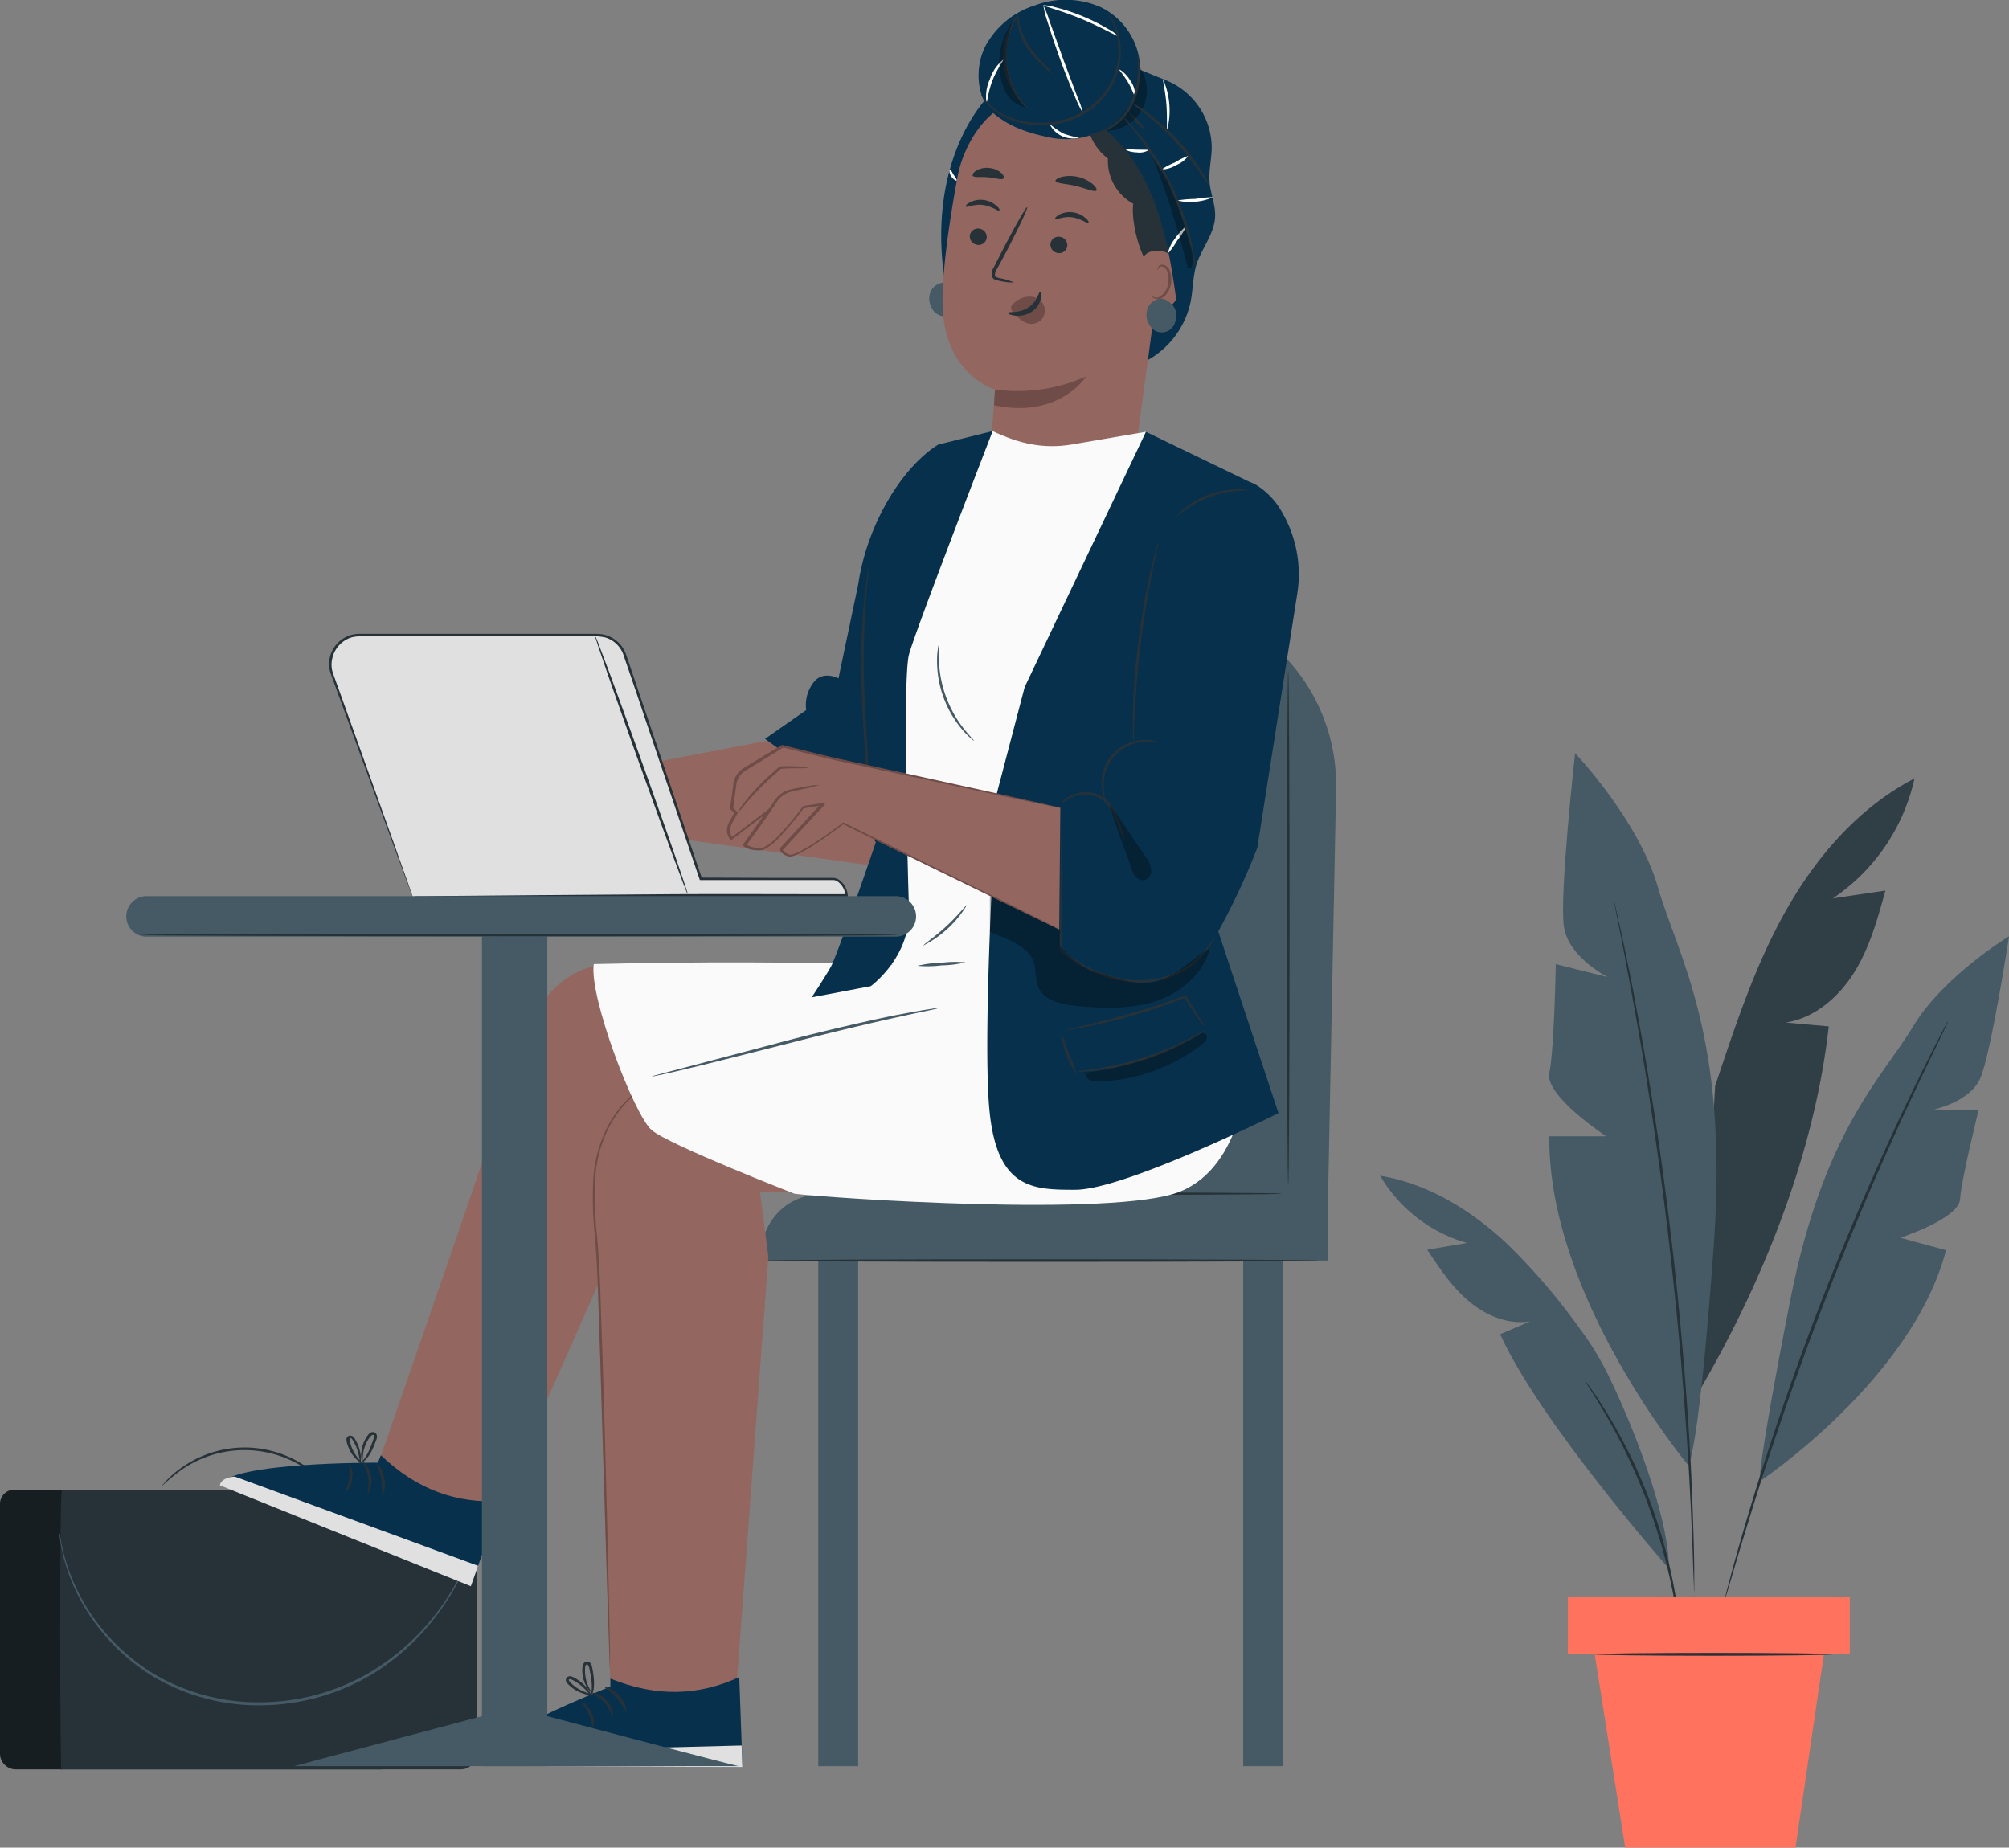 <svg xmlns="http://www.w3.org/2000/svg" viewBox="0 0 360.03 331.16"><rect x="0" y="0" width="360.03" height="331.16" fill="#808080" stroke="none"/><defs><style>.cls-1{fill:#263238;}.cls-2{opacity:0.4;}.cls-3{fill:#455a64;}.cls-4{opacity:0.3;}.cls-5{fill:#ff725e;}.cls-6{fill:none;stroke:#4e585d;stroke-miterlimit:10;stroke-width:0.05px;}.cls-7{fill:#936760;}.cls-8{fill:#6f4c47;}.cls-9{fill:#07304c;}.cls-10{fill:#e0e0e0;}.cls-11{fill:#fff;}.cls-12{fill:#fafafa;}</style></defs><g id="Briefcase"><path class="cls-1" d="M371.93,395.07h65.35a2.85,2.85,0,0,1,2.85,2.85v44.7a2.58,2.58,0,0,1-2.58,2.58H371.93a6.19,6.19,0,0,1-6.19-6.19V401.26A6.19,6.19,0,0,1,371.93,395.07Z" transform="translate(440.13 712.2) rotate(180)"/><g class="cls-2"><path d="M371.93,395.07h65.35a2.85,2.85,0,0,1,2.85,2.85v44.7a2.58,2.58,0,0,1-2.58,2.58H371.93a6.19,6.19,0,0,1-6.19-6.19V401.26A6.19,6.19,0,0,1,371.93,395.07Z" transform="translate(440.13 712.2) rotate(180)"/></g><path class="cls-1" d="M379.69,395.07h71.5a0,0,0,0,1,0,0v50.13a0,0,0,0,1,0,0H381A4.23,4.23,0,0,1,376.8,441V398A2.89,2.89,0,0,1,379.69,395.07Z" transform="translate(462.25 712.2) rotate(180)"/><path class="cls-1" d="M376.76,445.44c-.13,0-.23-11.12-.23-24.83s.1-24.84.23-24.84.24,11.12.24,24.84S376.9,445.44,376.76,445.44Z" transform="translate(-365.74 -128.06)"/><path class="cls-1" d="M394.74,394.44s.05-.11.2-.29.36-.45.67-.76a17.52,17.52,0,0,1,2.85-2.4,19.47,19.47,0,0,1,23.12.65,18.29,18.29,0,0,1,2.71,2.56c.29.33.48.62.62.8s.2.29.19.3a31.67,31.67,0,0,0-3.72-3.39,19.74,19.74,0,0,0-22.74-.65A30.54,30.54,0,0,0,394.74,394.44Z" transform="translate(-365.74 -128.06)"/><path class="cls-3" d="M376.31,402.23a1,1,0,0,1,.06.27c0,.21.08.47.14.79s.11.78.21,1.28.25,1.09.39,1.73a35.37,35.37,0,0,0,4.47,10.32,36.4,36.4,0,0,0,11.87,11.54,36.77,36.77,0,0,0,19.55,5,39.16,39.16,0,0,0,19.44-5.6,42.46,42.46,0,0,0,12.19-11.29,45.49,45.49,0,0,0,5.41-9.88c.47-1.25.82-2.22,1-2.9l.26-.76c.06-.17.09-.26.1-.25a.88.88,0,0,1-.06.26l-.2.78c-.18.68-.5,1.67-1,2.94a43.49,43.49,0,0,1-5.31,10A42.17,42.17,0,0,1,432.66,428a39.21,39.21,0,0,1-19.65,5.7,37,37,0,0,1-19.78-5.12A36.47,36.47,0,0,1,381.3,416.8a34.48,34.48,0,0,1-4.37-10.45l-.34-1.75c-.09-.51-.13-1-.18-1.3s-.06-.59-.09-.79A1.49,1.49,0,0,1,376.31,402.23Z" transform="translate(-365.74 -128.06)"/></g><g id="Plant"><path class="cls-3" d="M708.83,267.6c-10,5.17-17.65,14.07-23.15,23.88s-9,20.56-12.57,31.24L670,377.81c11.61-19.76,20.94-43,23.46-65.78l-7.73-.69c5.18-.79,9.53-4.55,12.3-9s4.19-9.59,5.58-14.65l-9.43,1.4A35,35,0,0,0,708.83,267.6Z" transform="translate(-365.74 -128.06)"/><g class="cls-4"><path d="M708.83,267.6c-10,5.17-17.65,14.07-23.15,23.88s-9,20.56-12.57,31.24L670,377.81c11.61-19.76,20.94-43,23.46-65.78l-7.73-.69c5.18-.79,9.53-4.55,12.3-9s4.19-9.59,5.58-14.65l-9.43,1.4A35,35,0,0,0,708.83,267.6Z" transform="translate(-365.74 -128.06)"/></g><path class="cls-3" d="M668.32,390.72s-25.22-30.18-24.93-59h10.19s-11.07-7.27-10.19-11.35,1.16-19.5,1.16-19.5l9.32,2.33s-7-3.49-7.86-9,2-31.14,2-31.14S659.4,275,662.89,287.19s12.66,26.49,10,63.74S668.32,390.72,668.32,390.72Z" transform="translate(-365.74 -128.06)"/><path class="cls-3" d="M681.1,393.57s27.32-18.2,33.39-41.43l-8.19-2.23S716.79,346.48,717,343s3.32-15.94,3.32-15.94l-8-.16s6.38-1.28,8.29-5.54,5.17-25.48,5.17-25.48S714,303,708.56,312.07s-16,18.53-22,49.07S681.1,393.57,681.1,393.57Z" transform="translate(-365.74 -128.06)"/><path class="cls-1" d="M654.93,289.35a1.93,1.93,0,0,1,.1.32c.05.23.13.54.22.92l.8,3.58c.36,1.56.76,3.47,1.21,5.69s1,4.74,1.48,7.54c1.08,5.6,2.23,12.29,3.4,19.73s2.27,15.66,3.28,24.3,1.76,16.89,2.35,24.41,1,14.29,1.19,20c.14,2.85.21,5.43.28,7.69s.11,4.21.12,5.81,0,2.79,0,3.67c0,.39,0,.71,0,.95a1.19,1.19,0,0,1,0,.33,2.77,2.77,0,0,1,0-.33c0-.24,0-.56-.05-.95,0-.87-.07-2.1-.13-3.67s-.11-3.54-.21-5.8-.19-4.83-.35-7.68c-.27-5.69-.73-12.46-1.31-20s-1.4-15.76-2.38-24.39-2.13-16.84-3.24-24.28-2.25-14.14-3.29-19.74c-.49-2.81-1-5.33-1.41-7.56s-.79-4.13-1.11-5.69-.54-2.75-.71-3.6c-.07-.39-.13-.7-.17-.94S654.93,289.35,654.93,289.35Z" transform="translate(-365.74 -128.06)"/><path class="cls-3" d="M664.82,409.2s-23.08-26.18-30.24-42l5.4-2.31c-3.92.65-7.93-1-11-3.6s-5.28-5.92-7.47-9.24l7.13-1.2a26.5,26.5,0,0,1-15.57-12.06c8.41,1.38,16,6,22.29,11.77a111.48,111.48,0,0,1,13.5,15.65,53,53,0,0,1,5.24,8.62C658,382.84,664.83,399.59,664.82,409.2Z" transform="translate(-365.74 -128.06)"/><path class="cls-1" d="M714.85,311.14a.93.93,0,0,1-.1.27l-.35.76c-.34.7-.81,1.67-1.4,2.91-1.24,2.51-3,6.17-5.11,10.71-4.24,9.07-9.83,21.74-15.35,36s-9.89,27.4-12.86,37c-1.48,4.78-2.65,8.66-3.43,11.35-.39,1.32-.69,2.35-.92,3.1-.1.32-.18.59-.25.8a1.36,1.36,0,0,1-.1.27,1.2,1.2,0,0,1,0-.29l.2-.81.83-3.12c.72-2.71,1.83-6.61,3.27-11.41,2.88-9.6,7.21-22.77,12.73-37.05s11.17-26.92,15.5-36c2.16-4.52,4-8.16,5.25-10.64.64-1.22,1.14-2.18,1.49-2.87.17-.3.3-.54.4-.74A2.41,2.41,0,0,1,714.85,311.14Z" transform="translate(-365.74 -128.06)"/><path class="cls-1" d="M666.78,420.42a1.5,1.5,0,0,1-.12-.48c-.06-.37-.14-.83-.23-1.39-.18-1.2-.48-2.95-.91-5.09s-1-4.67-1.76-7.45-1.74-5.8-2.91-8.92-2.46-6-3.71-8.61-2.5-4.88-3.6-6.77-2-3.39-2.69-4.41l-.74-1.2c-.17-.28-.25-.43-.23-.44a2,2,0,0,1,.31.38l.83,1.14c.72,1,1.69,2.48,2.83,4.35s2.42,4.15,3.72,6.74,2.58,5.51,3.77,8.64,2.12,6.18,2.88,9,1.29,5.36,1.67,7.52.62,3.91.74,5.13l.13,1.4A2.27,2.27,0,0,1,666.78,420.42Z" transform="translate(-365.74 -128.06)"/><rect class="cls-5" x="280.98" y="286.21" width="50.51" height="10.3"/><polygon class="cls-5" points="285.79 296.51 291.25 331.16 321.77 331.16 326.86 296.51 285.79 296.51"/><path class="cls-1" d="M694.13,424.57c0,.14-9.56.26-21.34.26s-21.34-.12-21.34-.26,9.55-.26,21.34-.26S694.13,424.42,694.13,424.57Z" transform="translate(-365.74 -128.06)"/></g><g id="Character"><path class="cls-3" d="M603.76,341.64l1.42-72.26a33.26,33.26,0,0,0-33.2-33.9h0a33.25,33.25,0,0,0-33.3,33.08l-.38,73.08,65.46,2.79" transform="translate(-365.74 -128.06)"/><path class="cls-3" d="M603.76,354H501.94c0-6.8,4.59-11.94,11.4-11.94l90.42-.38Z" transform="translate(-365.74 -128.06)"/><rect class="cls-3" x="146.64" y="225.91" width="7.15" height="90.65"/><rect class="cls-3" x="222.79" y="225.91" width="7.15" height="90.65"/><path class="cls-1" d="M595.45,342c0-.13-18.94-.23-42.3-.23s-42.31.1-42.31.23,18.94.24,42.31.24S595.45,342.16,595.45,342Z" transform="translate(-365.74 -128.06)"/><path class="cls-1" d="M602,354c0-.13-22.26-.24-49.72-.24s-49.72.11-49.72.24,22.26.23,49.72.23S602,354.14,602,354Z" transform="translate(-365.74 -128.06)"/><path class="cls-6" d="M596.6,341.05" transform="translate(-365.74 -128.06)"/><path class="cls-1" d="M596.6,248.35c-.13,0-.23,20.62-.23,46.06s.1,46.06.23,46.06.24-20.62.24-46.06S596.73,248.35,596.6,248.35Z" transform="translate(-365.74 -128.06)"/><path class="cls-7" d="M535.57,301.08s-57.3-.24-61.84,0c-8.08.44-13.49,9.46-14.57,14.13S433,391.89,433,391.89l19.46,12.59,26.1-58.9,13.14-22.85,71.46,12.49Z" transform="translate(-365.74 -128.06)"/><path class="cls-7" d="M491.37,320.62s-10.58,0-16.29,8.46c-3.36,5-2.18,13.87-2.25,20.58-.09,9.13,2.29,80,2.29,80,6.74,4.8,14.27,5.35,22.5,2.13l5.82-78.44-1.5-11.7,39.08.86s7-13-2.72-23.36C537.06,317.81,491.37,320.62,491.37,320.62Z" transform="translate(-365.74 -128.06)"/><path class="cls-8" d="M486.43,321a1.06,1.06,0,0,0-.29,0l-.86.13a12.92,12.92,0,0,0-3.16,1.12,16.07,16.07,0,0,0-4.24,3.17A20.22,20.22,0,0,0,474,331.3a24,24,0,0,0-1.95,8.28,64.74,64.74,0,0,0,.27,9.75c.31,3.42.47,7,.6,10.74s.26,7.59.39,11.54c.47,15.82.91,30.13,1.22,40.53.17,5.16.3,9.34.4,12.28.05,1.42.1,2.54.13,3.33,0,.36,0,.65,0,.87a1.4,1.4,0,0,0,0,.3s0-.1,0-.3v-.87c0-.79,0-1.91,0-3.34-.06-2.93-.14-7.12-.25-12.28-.23-10.38-.59-24.71-1.08-40.53-.13-4-.27-7.82-.39-11.55s-.32-7.34-.64-10.75a65.8,65.8,0,0,1-.31-9.7,23.79,23.79,0,0,1,1.87-8.16,20.21,20.21,0,0,1,3.77-5.8,16.59,16.59,0,0,1,4.14-3.19A15,15,0,0,1,486.43,321Z" transform="translate(-365.74 -128.06)"/><path class="cls-9" d="M475.13,428.92l0,1.44s-24.53,9.57-24.83,14.2l48.5.23-.58-16.14C491,432,483.42,432.29,475.13,428.92Z" transform="translate(-365.74 -128.06)"/><path class="cls-10" d="M498.78,444.79l-.14-3.88-46.44,1.2s-2.16.93-1.92,2.45Z" transform="translate(-365.74 -128.06)"/><path class="cls-9" d="M434,388.89l-.55,1.34s-26.33-.15-28.32,4l45,18.1,5.41-15.22C447.6,397.56,440.45,395.09,434,388.89Z" transform="translate(-365.74 -128.06)"/><path class="cls-10" d="M450.12,412.37l1.3-3.66-43.61-16s-2.35.07-2.69,1.57Z" transform="translate(-365.74 -128.06)"/><path class="cls-1" d="M431.61,395.75c.06,0,.29-.26.48-.81a4.76,4.76,0,0,0,.17-2.27,4.84,4.84,0,0,0-.9-2.09c-.36-.47-.68-.66-.72-.62a11.77,11.77,0,0,1,1.1,2.79A11.2,11.2,0,0,1,431.61,395.75Z" transform="translate(-365.74 -128.06)"/><path class="cls-1" d="M434.18,396.19a4.1,4.1,0,0,0,.43-3.11,4.15,4.15,0,0,0-1.43-2.8,25.68,25.68,0,0,1,.92,2.88A26.43,26.43,0,0,1,434.18,396.19Z" transform="translate(-365.74 -128.06)"/><path class="cls-1" d="M427.7,395.43a3.29,3.29,0,0,0,1.14-2.38,3.19,3.19,0,0,0-.52-2.58c-.14,0,.19,1.15,0,2.52S427.57,395.34,427.7,395.43Z" transform="translate(-365.74 -128.06)"/><path class="cls-1" d="M430.38,390.35s.67-.28,1.34-1.21a8.79,8.79,0,0,0,.94-1.72c.15-.33.29-.69.43-1.06a3.35,3.35,0,0,0,.2-.63.91.91,0,0,0-.23-.79.72.72,0,0,0-.87-.11,1.55,1.55,0,0,0-.53.48,5.33,5.33,0,0,0-.61,1,5.79,5.79,0,0,0-.54,1.91,3,3,0,0,0,.19,1.79c.08,0,0-.69.17-1.74a6.55,6.55,0,0,1,.61-1.75,5.57,5.57,0,0,1,.58-.91c.21-.29.54-.46.63-.32s.07.51-.08.88l-.39,1.06a11.32,11.32,0,0,1-.81,1.7C430.86,389.86,430.33,390.28,430.38,390.35Z" transform="translate(-365.74 -128.06)"/><path class="cls-1" d="M430.12,390.09s0,.11.18.26l.1.12,0-.18a5.93,5.93,0,0,0-.12-2,7.54,7.54,0,0,0-.51-1.52c-.13-.27-.27-.53-.43-.8a1.86,1.86,0,0,0-.35-.42.82.82,0,0,0-.66-.16.7.7,0,0,0-.5.69,2.2,2.2,0,0,0,.09.62,7.17,7.17,0,0,0,.36,1,6.14,6.14,0,0,0,1,1.57c.7.8,1.29,1.09,1.32,1s-.45-.46-1-1.27a7.25,7.25,0,0,1-.84-1.53,6.87,6.87,0,0,1-.3-1c-.11-.36-.09-.71,0-.69.28-.1.64.65.87,1.08a7.69,7.69,0,0,1,.55,1.41,11.62,11.62,0,0,1,.37,1.94l.13-.06C430.23,390.11,430.14,390.07,430.12,390.09Z" transform="translate(-365.74 -128.06)"/><path class="cls-1" d="M475.54,435.89c.07,0,.11-.37,0-.95a4.85,4.85,0,0,0-1-2,4.76,4.76,0,0,0-1.86-1.31c-.55-.21-.92-.21-.93-.15a12.14,12.14,0,0,1,2.4,1.8A11.68,11.68,0,0,1,475.54,435.89Z" transform="translate(-365.74 -128.06)"/><path class="cls-1" d="M478,434.91A4.11,4.11,0,0,0,476.7,432,4.2,4.2,0,0,0,474,430.4a28.53,28.53,0,0,1,2.3,2A23.73,23.73,0,0,1,478,434.91Z" transform="translate(-365.74 -128.06)"/><path class="cls-1" d="M472,437.65a3.24,3.24,0,0,0-.27-2.61c-.63-1.4-1.73-2.06-1.79-1.94s.76.89,1.31,2.15S471.88,437.65,472,437.65Z" transform="translate(-365.74 -128.06)"/><path class="cls-1" d="M471.67,431.93a3,3,0,0,0,.51-1.73,9.74,9.74,0,0,0-.1-2c-.05-.37-.12-.74-.19-1.13a4,4,0,0,0-.16-.64,1,1,0,0,0-.61-.56.73.73,0,0,0-.8.37,1.51,1.51,0,0,0-.2.68,5.81,5.81,0,0,0,0,1.18,6.27,6.27,0,0,0,.54,1.91c.51,1,1.07,1.47,1.11,1.43s-.38-.58-.77-1.57a6.45,6.45,0,0,1-.4-1.81,6.67,6.67,0,0,1,0-1.09c0-.36.22-.67.37-.59s.33.39.4.79.14.74.22,1.1a13,13,0,0,1,.2,1.88C471.82,431.26,471.59,431.9,471.67,431.93Z" transform="translate(-365.74 -128.06)"/><path class="cls-1" d="M471.31,431.84s.09.07.28.13l.16,0-.07-.16a6.06,6.06,0,0,0-1.17-1.67,7.61,7.61,0,0,0-1.23-1,6.8,6.8,0,0,0-.79-.46,1.45,1.45,0,0,0-.52-.17.76.76,0,0,0-.64.2.7.7,0,0,0-.07.85,2.27,2.27,0,0,0,.41.48,6.15,6.15,0,0,0,.85.71,6.36,6.36,0,0,0,1.66.82,3.21,3.21,0,0,0,1.68.2c0-.09-.63-.16-1.55-.55a7,7,0,0,1-1.51-.86,6.82,6.82,0,0,1-.77-.68c-.28-.24-.44-.55-.33-.6.19-.23.88.23,1.31.47a8.7,8.7,0,0,1,1.21.92,12.72,12.72,0,0,1,1.32,1.45l.08-.12C471.42,431.8,471.32,431.82,471.31,431.84Z" transform="translate(-365.74 -128.06)"/><path class="cls-7" d="M470.63,267.06l-8.75,1.41-5.69,7.88,1.65,6,1.05.34-.22,2.25a2.5,2.5,0,0,0,1.31,2.43h0l4.53-7.86-1.87,8a3.92,3.92,0,0,0,3.05-.52c1.93-1,4-9.86,4-9.86l3-1.88-3,9.87a3.31,3.31,0,0,0,2.57.93c1.68-.09,5.08-9.05,5.08-9.05L523,283.33l.09-5.89-11-18.31Z" transform="translate(-365.74 -128.06)"/><path class="cls-9" d="M569.49,193.52a15.69,15.69,0,0,0,9.63-11.42c.42-2.16.39-4.41,1-6.51.94-3,3.27-5.61,3.38-8.76.08-2.1-.85-4.1-1-6.19s.35-4,.39-6a13.11,13.11,0,0,0-8-12.11l-12.6-5.11-19.42,7.92S531.79,156,535,178.08Z" transform="translate(-365.74 -128.06)"/><path class="cls-3" d="M537.09,180a3.76,3.76,0,0,0-1.4-1.11h.12l-.31-.08a1.51,1.51,0,0,0-1.18,0h0a2.76,2.76,0,0,0-1.62,1.17,3.26,3.26,0,0,0,.08,3.38,2.49,2.49,0,0,0,4.63-.45A3.1,3.1,0,0,0,537.09,180Z" transform="translate(-365.74 -128.06)"/><path class="cls-7" d="M537.32,159.83c1.28-7,7-15.19,14-13.61l21.41,8.2a4.2,4.2,0,0,1,3.23,4.66l-6.35,47.21a13.07,13.07,0,0,1-12.07,11.29h0a13.06,13.06,0,0,1-13.91-14c.25-3.26.42-5.71.42-5.7s-8.89-2.57-9.37-14.62C534.45,177.26,535.89,167.65,537.32,159.83Z" transform="translate(-365.74 -128.06)"/><path class="cls-1" d="M539.55,170.23a1.54,1.54,0,0,0,1.28,1.71,1.47,1.47,0,0,0,1.73-1.19,1.53,1.53,0,0,0-1.28-1.7A1.47,1.47,0,0,0,539.55,170.23Z" transform="translate(-365.74 -128.06)"/><path class="cls-1" d="M538.81,165.09c.17.22,1.42-.49,3.05-.29s2.73,1.15,2.93,1,0-.45-.53-.9a4.21,4.21,0,0,0-2.31-1,4,4,0,0,0-2.46.48C538.94,164.66,538.73,165,538.81,165.09Z" transform="translate(-365.74 -128.06)"/><path class="cls-1" d="M554,171.7a1.51,1.51,0,0,0,1.28,1.7,1.45,1.45,0,0,0,1.72-1.18,1.51,1.51,0,0,0-1.28-1.7A1.45,1.45,0,0,0,554,171.7Z" transform="translate(-365.74 -128.06)"/><path class="cls-1" d="M554.82,167.3c.17.22,1.42-.5,3-.3s2.73,1.16,2.93,1,0-.46-.53-.9a4.21,4.21,0,0,0-2.32-1,4,4,0,0,0-2.45.49C555,166.86,554.74,167.2,554.82,167.3Z" transform="translate(-365.74 -128.06)"/><path class="cls-1" d="M547.46,178.7a10.65,10.65,0,0,0-2.59-.79c-.41-.09-.8-.22-.83-.51a2.07,2.07,0,0,1,.42-1.21l1.61-3c2.25-4.31,3.93-7.88,3.75-8s-2.14,3.34-4.38,7.65l-1.56,3.06a2.38,2.38,0,0,0-.41,1.61,1.06,1.06,0,0,0,.61.69,3.14,3.14,0,0,0,.7.18A10.43,10.43,0,0,0,547.46,178.7Z" transform="translate(-365.74 -128.06)"/><path class="cls-8" d="M544.05,197.88a30.24,30.24,0,0,0,16.34-2.35s-4.81,7.67-16.51,5.17Z" transform="translate(-365.74 -128.06)"/><path class="cls-8" d="M547.25,182.61a4,4,0,0,1,3.51-1.36,2.62,2.62,0,0,1,2,1.42,2.55,2.55,0,0,1-.35,2.64,2.51,2.51,0,0,1-2.76.63,6,6,0,0,1-2.23-1.77,1.7,1.7,0,0,1-.44-.67.82.82,0,0,1,.16-.82" transform="translate(-365.74 -128.06)"/><path class="cls-1" d="M552.13,180.4c-.26-.05-.47,1.72-2.14,2.8s-3.53.66-3.57.91.38.39,1.17.51a4.43,4.43,0,0,0,3-.66,3.87,3.87,0,0,0,1.69-2.36C552.4,180.87,552.26,180.4,552.13,180.4Z" transform="translate(-365.74 -128.06)"/><path class="cls-1" d="M554.9,160.49c.11.47,1.76.45,3.65.91s3.37,1.16,3.67.79c.14-.18-.08-.62-.65-1.13a6.55,6.55,0,0,0-5.59-1.29C555.25,160,554.85,160.27,554.9,160.49Z" transform="translate(-365.74 -128.06)"/><path class="cls-1" d="M540.05,159.54c.25.41,1.42.16,2.77.3s2.47.54,2.78.19c.14-.18,0-.57-.46-1a3.81,3.81,0,0,0-2.17-.87,3.9,3.9,0,0,0-2.3.48C540.15,159,540,159.35,540.05,159.54Z" transform="translate(-365.74 -128.06)"/><path class="cls-1" d="M560.47,149a42.39,42.39,0,0,1,15.69,4,7.72,7.72,0,0,1,3.72,3,7.6,7.6,0,0,1,.52,4.18c-.38,4.44-2.57,9.75-4.56,13.74l-2.33,3.4c-3-1-5.17-9.05-4.69-12.74a8.76,8.76,0,0,1-4.53-8.09A9.69,9.69,0,0,1,560.47,149Z" transform="translate(-365.74 -128.06)"/><path class="cls-7" d="M570.23,175.22c.36-2.53,3.52-2.8,5.61-1.32,1.14.8,1.94,2.29,1.59,5-.94,7.17-7.95,4.74-7.93,4.54S569.82,178.18,570.23,175.22Z" transform="translate(-365.74 -128.06)"/><path class="cls-8" d="M572.05,181s.11.1.31.23a1.27,1.27,0,0,0,.93.14,3.12,3.12,0,0,0,1.79-2.59,4.11,4.11,0,0,0-.11-1.83,1.45,1.45,0,0,0-.82-1.08.64.64,0,0,0-.78.24c-.12.19-.09.34-.13.35s-.14-.14,0-.43a.72.72,0,0,1,.34-.41.9.9,0,0,1,.71-.09,1.76,1.76,0,0,1,1.16,1.28,4.21,4.21,0,0,1,.17,2c-.24,1.44-1.15,2.7-2.23,2.86a1.34,1.34,0,0,1-1.12-.34C572,181.16,572,181,572.05,181Z" transform="translate(-365.74 -128.06)"/><path class="cls-3" d="M576,182.89a3.68,3.68,0,0,0-1.39-1.1h.11a1.57,1.57,0,0,0-.31-.08,1.44,1.44,0,0,0-1.17,0h0a2.72,2.72,0,0,0-1.61,1.17,3.22,3.22,0,0,0,.08,3.37,2.48,2.48,0,0,0,4.62-.44A3.06,3.06,0,0,0,576,182.89Z" transform="translate(-365.74 -128.06)"/><path class="cls-9" d="M581.44,150.29c-1.49-3.38-5-5.49-8.66-6.22a19.36,19.36,0,0,0-3.22-.36,11.68,11.68,0,0,0,.45-4.36,12.58,12.58,0,0,0-7-10,15.63,15.63,0,0,0-11.85-.31,15.27,15.27,0,0,0-8.84,7.31c-1.81,3.63-1.67,8.55.94,11.55,3,2.77,6.52,3.95,10.41,4.76a14.51,14.51,0,0,0,10.07-1.45c9,7.43,11.33,19.72,12.83,30.84,3.93-6.92,4.79-15.11,5.56-23C582.37,156.1,582.63,153,581.44,150.29Z" transform="translate(-365.74 -128.06)"/><path class="cls-1" d="M570.74,151.11c.11-.1-.39-.81-1.12-1.58s-1.39-1.33-1.5-1.23.4.8,1.12,1.58S570.64,151.21,570.74,151.11Z" transform="translate(-365.74 -128.06)"/><path class="cls-1" d="M549.82,147.45c.07-.06-.7-.78-1.6-2.19a13.37,13.37,0,0,1-2.09-6.07,13.51,13.51,0,0,1,1-6.34c.66-1.53,1.3-2.37,1.22-2.42s-.21.16-.5.54a11.37,11.37,0,0,0-1.06,1.73,12.48,12.48,0,0,0,1.07,12.77,10.33,10.33,0,0,0,1.33,1.53C549.59,147.32,549.8,147.48,549.82,147.45Z" transform="translate(-365.74 -128.06)"/><path class="cls-1" d="M554.36,141.24a7.25,7.25,0,0,0-1.21-1.38,27.88,27.88,0,0,1-2.83-3.31,11.77,11.77,0,0,1-1.8-3.89c-.25-1.08-.23-1.78-.32-1.78a3.71,3.71,0,0,0,0,1.85,10.1,10.1,0,0,0,1.73,4.11,19.3,19.3,0,0,0,3,3.29A6.18,6.18,0,0,0,554.36,141.24Z" transform="translate(-365.74 -128.06)"/><g class="cls-4"><path d="M570.06,140.2a13.27,13.27,0,0,1-6.31,11.09l.13.2a7.28,7.28,0,0,0,6.18-11.29Z" transform="translate(-365.74 -128.06)"/></g><path class="cls-11" d="M578.7,156a12,12,0,0,0-2.41,1.18,11.84,11.84,0,0,0-2.38,1.26,5.19,5.19,0,0,0,2.61-.79A5.12,5.12,0,0,0,578.7,156Z" transform="translate(-365.74 -128.06)"/><path class="cls-11" d="M583.13,163.41a20.44,20.44,0,0,0-3.22.31,20.77,20.77,0,0,0-3.22.28,10.18,10.18,0,0,0,6.44-.59Z" transform="translate(-365.74 -128.06)"/><path class="cls-11" d="M574.2,142.33c-.15,0,.38,2,.57,4.43s0,4.44.17,4.46a14.12,14.12,0,0,0-.74-8.89Z" transform="translate(-365.74 -128.06)"/><path class="cls-11" d="M571.53,155c0-.15-.93-.09-2-.12s-2-.12-2,0,.85.47,2,.5A3.2,3.2,0,0,0,571.53,155Z" transform="translate(-365.74 -128.06)"/><path class="cls-11" d="M578.28,168.74c-.1-.1-1.08.79-2,2.13a6.21,6.21,0,0,0-1.25,2.63,13.22,13.22,0,0,0,1.68-2.34A12.76,12.76,0,0,0,578.28,168.74Z" transform="translate(-365.74 -128.06)"/><path class="cls-11" d="M559.83,148.34a18.12,18.12,0,0,0-1-2.86l-2.55-6.8c-.93-2.59-1.77-4.94-2.46-6.84a19.37,19.37,0,0,0-1.1-2.81,15.81,15.81,0,0,0,.75,2.93c.54,1.78,1.35,4.23,2.32,6.9s1.95,5,2.69,6.76A17.88,17.88,0,0,0,559.83,148.34Z" transform="translate(-365.74 -128.06)"/><path class="cls-11" d="M566.08,134.5a7.2,7.2,0,0,0-1.75-1.24,34.08,34.08,0,0,0-4.62-2.3,33.56,33.56,0,0,0-4.91-1.61,8,8,0,0,0-2.12-.36c0,.16,3.14.92,6.83,2.45S566,134.64,566.08,134.5Z" transform="translate(-365.74 -128.06)"/><path class="cls-11" d="M545.52,138.76a7.51,7.51,0,0,0-2.38,3.49,7.43,7.43,0,0,0-.61,4.18c.16,0,.25-1.87,1.09-4S545.64,138.86,545.52,138.76Z" transform="translate(-365.74 -128.06)"/><path class="cls-11" d="M559.12,152.74a15.36,15.36,0,0,1-2.87-.77,14.8,14.8,0,0,1-2.43-1.72,4.63,4.63,0,0,0,5.3,2.49Z" transform="translate(-365.74 -128.06)"/><path class="cls-11" d="M569.13,145.3a4.21,4.21,0,0,0-.79-2.74c-.82-1.4-2-2.14-2-2s.81,1,1.57,2.28S569,145.33,569.13,145.3Z" transform="translate(-365.74 -128.06)"/><path class="cls-11" d="M537.19,160.4c.09-.12-.24-.49-.54-1s-.52-.93-.66-.9-.16.6.22,1.18S537.11,160.52,537.19,160.4Z" transform="translate(-365.74 -128.06)"/><path class="cls-1" d="M567.13,149.13c-.07.07,1.08,1.33,2.73,3.53a55.61,55.61,0,0,1,5.52,9.15A54.51,54.51,0,0,1,579,171.89c.66,2.66.92,4.35,1,4.33a5.86,5.86,0,0,0-.09-1.19c-.09-.77-.27-1.88-.56-3.23a48.17,48.17,0,0,0-3.5-10.21,47.31,47.31,0,0,0-5.7-9.16c-.87-1.08-1.6-1.92-2.15-2.47A5,5,0,0,0,567.13,149.13Z" transform="translate(-365.74 -128.06)"/><path class="cls-1" d="M582.47,161.33a13.39,13.39,0,0,0-1.43-2.67,38.41,38.41,0,0,0-10-10.63,12.36,12.36,0,0,0-2.57-1.59c0,.06.9.73,2.35,1.89a51.19,51.19,0,0,1,5.33,4.9,52,52,0,0,1,4.54,5.63A29.7,29.7,0,0,0,582.47,161.33Z" transform="translate(-365.74 -128.06)"/><path class="cls-1" d="M564.24,130.42s.31.49.77,1.42a12.14,12.14,0,0,1,1.14,4.18,12.55,12.55,0,0,1-1.06,6.28,13,13,0,0,1-5.24,5.71,14.53,14.53,0,0,1-7.51,2.06,15.18,15.18,0,0,1-6.28-1.27,10.28,10.28,0,0,1-3.5-2.54c-.68-.78-.93-1.3-1-1.27a1.63,1.63,0,0,0,.18.38,6.37,6.37,0,0,0,.66,1,9.77,9.77,0,0,0,3.49,2.75,15.13,15.13,0,0,0,6.44,1.41,14.87,14.87,0,0,0,7.78-2.09,13.3,13.3,0,0,0,5.41-6,12.72,12.72,0,0,0,1-6.51,11.61,11.61,0,0,0-1.33-4.24,8.58,8.58,0,0,0-.67-1C564.35,130.52,564.26,130.41,564.24,130.42Z" transform="translate(-365.74 -128.06)"/><path class="cls-1" d="M569.62,137.77c-.09,0,.09,1.08.06,2.8a14.09,14.09,0,0,1-1.57,6.41,10.23,10.23,0,0,1-4.76,4.44,17.25,17.25,0,0,1-2.66.79,2,2,0,0,0,.77,0,7.35,7.35,0,0,0,2-.48,10,10,0,0,0,5.08-4.53,13.24,13.24,0,0,0,1.48-6.67,15.42,15.42,0,0,0-.22-2.06A2.18,2.18,0,0,0,569.62,137.77Z" transform="translate(-365.74 -128.06)"/><g class="cls-4"><path d="M574.86,160.16a76.79,76.79,0,0,1,4.1,11.57,7.09,7.09,0,0,1,.38,4c-.07.26-.28.56-.54.47s-.22-.25-.27-.42a171.55,171.55,0,0,0-6.21-19.56Z" transform="translate(-365.74 -128.06)"/></g><g class="cls-4"><path d="M547.28,131.81c-2,5.29-1.76,11.11,2.27,15.51a5.42,5.42,0,0,1-3.92-3.48A12.73,12.73,0,0,1,547.28,131.81Z" transform="translate(-365.74 -128.06)"/></g><path class="cls-12" d="M472.15,300.86q27.77-.67,53.57.12l-.19-.12-6-56.19,22.7-38.08,1.36-1.28c4.73,2.25,9.12,3.29,14.29,2.41l13.19-2.26h0c5.95,5.22,16.91,16.4,16.91,16.8s-14.66,71.65-14.66,71.65l-8.72,8.56,24.68,17.36s-.5,17.13-12.08,21.81-63.07,1.13-69.07.38c0,0-22.49-8.74-25.61-11.41S471.26,306.69,472.15,300.86Z" transform="translate(-365.74 -128.06)"/><path class="cls-3" d="M533.78,308.79a2,2,0,0,0-.54,0l-1.52.24c-1.31.21-3.21.56-5.55,1-4.67.94-11.09,2.43-18.14,4.21L490,319l-5.46,1.43-1.48.4a1.81,1.81,0,0,0-.51.18l.53-.08,1.5-.32c1.3-.28,3.18-.72,5.5-1.28,4.63-1.12,11-2.75,18.06-4.54s13.45-3.32,18.1-4.34c2.33-.52,4.21-.92,5.52-1.19l1.5-.33A3.57,3.57,0,0,0,533.78,308.79Z" transform="translate(-365.74 -128.06)"/><path class="cls-3" d="M538.77,300.55a19.92,19.92,0,0,0-4.33.07,19.66,19.66,0,0,0-4.29.55,20.34,20.34,0,0,0,4.33-.08A20.06,20.06,0,0,0,538.77,300.55Z" transform="translate(-365.74 -128.06)"/><path class="cls-3" d="M539,290.31c-.12-.09-1.55,1.82-3.7,3.8s-4.14,3.28-4.06,3.4a19.22,19.22,0,0,0,7.76-7.2Z" transform="translate(-365.74 -128.06)"/><path class="cls-3" d="M540.27,260.81c.05-.06-.74-.79-1.8-2.13A21,21,0,0,1,534,246.35c-.05-1.71.09-2.77,0-2.78a2.56,2.56,0,0,0-.17.74,12.57,12.57,0,0,0-.16,2.05,19.06,19.06,0,0,0,4.56,12.53,13.21,13.21,0,0,0,1.45,1.46C540,260.67,540.24,260.83,540.27,260.81Z" transform="translate(-365.74 -128.06)"/><path class="cls-9" d="M533.89,207.74h0c-6.42,4-12.76,14.2-14.35,25.07L516,249.65s-2.69-1.45-4.36.6a6.62,6.62,0,0,0-1.42,5.08l-7.38,5.16,11.81,8.6L522.7,279s-6.93,20.36-8.07,22.36-3.43,5.46-3.43,5.46l10.58-2s7.14-5.14,6.86-13.72-1.13-41.44,0-45.73,15-40.05,15-40.05Z" transform="translate(-365.74 -128.06)"/><path class="cls-1" d="M521.47,278.85a2,2,0,0,0,.08-.49c0-.38.06-.86.11-1.43.06-1.25.09-3.05,0-5.28-.12-4.45-.61-10.58-.92-17.36a157.57,157.57,0,0,1,.08-17.35c.18-2.21.32-4,.48-5.24,0-.57.1-1,.14-1.42a2,2,0,0,0,0-.51,3,3,0,0,0-.11.49c-.06.38-.13.85-.23,1.42-.21,1.23-.4,3-.62,5.24a136.62,136.62,0,0,0-.23,17.39c.32,6.79.86,12.91,1.07,17.35.11,2.22.13,4,.13,5.26,0,.58,0,1.05,0,1.43A2.73,2.73,0,0,0,521.47,278.85Z" transform="translate(-365.74 -128.06)"/><path class="cls-9" d="M544.37,270.3l5-19.09,21.73-45.75,18.52,8.95a8.83,8.83,0,0,1,1.42.68h0a13.46,13.46,0,0,1,4.43,4.74,22.19,22.19,0,0,1,2.72,14.86L591.06,280a120,120,0,0,1-7,15l10.79,32.57s-27.58,13.79-36.48,13.74c-7.53,0-14.11-.08-15.36-14.76S544.37,270.3,544.37,270.3Z" transform="translate(-365.74 -128.06)"/><path class="cls-1" d="M567.37,278.85c.06,0-.27-.9-.7-2.37a23.07,23.07,0,0,0-.91-2.54,7,7,0,0,0-2-2.74,5.55,5.55,0,0,0-3.18-1.14,6.15,6.15,0,0,0-2.7.5,5.16,5.16,0,0,0-1.54,1c-.31.31-.44.51-.42.53a9.65,9.65,0,0,1,2.09-1.23,6.08,6.08,0,0,1,2.55-.37,5.14,5.14,0,0,1,2.9,1.08,6.73,6.73,0,0,1,1.85,2.54c.43.9.72,1.76,1,2.47A8.74,8.74,0,0,0,567.37,278.85Z" transform="translate(-365.74 -128.06)"/><path class="cls-1" d="M573.35,261.14s-.22-.13-.64-.25a6.82,6.82,0,0,0-1.87-.21,7.73,7.73,0,0,0-7.67,8.17,6.62,6.62,0,0,0,.33,1.85,1.76,1.76,0,0,0,.28.62,18,18,0,0,1-.28-2.47,7.74,7.74,0,0,1,7.36-7.84A18.58,18.58,0,0,1,573.35,261.14Z" transform="translate(-365.74 -128.06)"/><path class="cls-1" d="M573.35,225.12a8,8,0,0,0-.42,1.36c-.25.89-.58,2.18-.95,3.78a128.41,128.41,0,0,0-2.22,12.67,126.65,126.65,0,0,0-1,12.82c0,1.64,0,3,0,3.89a7.39,7.39,0,0,0,.08,1.43,8.17,8.17,0,0,0,.1-1.42c0-1,.1-2.31.17-3.89.16-3.28.49-7.81,1.11-12.78s1.43-9.43,2.08-12.65c.32-1.54.59-2.82.79-3.8A6.62,6.62,0,0,0,573.35,225.12Z" transform="translate(-365.74 -128.06)"/><path class="cls-1" d="M589.5,216a6,6,0,0,0-2.09-.23,15,15,0,0,0-5,.92,14.77,14.77,0,0,0-4.41,2.54,6.13,6.13,0,0,0-1.45,1.53,18.55,18.55,0,0,1,13-4.76Z" transform="translate(-365.74 -128.06)"/><path class="cls-1" d="M583.25,296.33a2.33,2.33,0,0,0-.37.47l-1,1.37a15.73,15.73,0,0,1-4.7,3.89,16.29,16.29,0,0,1-8.82,1.62,21.66,21.66,0,0,1-10.31-3.89,23.85,23.85,0,0,1-2.16-1.7l.07.18c0-7.33.06-13.84.08-18.6,0-2.31,0-4.19,0-5.55q0-.92,0-1.5a1.93,1.93,0,0,0,0-.52,3.08,3.08,0,0,0-.05.52c0,.39,0,.89,0,1.5,0,1.36-.07,3.24-.12,5.54-.06,4.76-.14,11.28-.23,18.6v.12l.08.06a23.59,23.59,0,0,0,2.21,1.74,21.87,21.87,0,0,0,10.54,3.93,16.36,16.36,0,0,0,9-1.76,15.18,15.18,0,0,0,4.69-4.07c.41-.61.7-1.11.9-1.43A3.31,3.31,0,0,0,583.25,296.33Z" transform="translate(-365.74 -128.06)"/><g class="cls-4"><path d="M543.13,295.08c3.26,1.38,7.38,2.66,8.07,6.14a25.11,25.11,0,0,0,.47,3.48c.92,2.65,4.26,3.41,7.06,3.67,4.72.43,9.6.62,14.11-.86s8.63-4.93,9.71-9.55c-4.11,2.54-6,5.44-10.81,6.23-2.67.45-7.66-1.29-10.23-2.13s-5.75-4.32-5.75-4.32c-.23-.9,0-3.86.21-3,.07.3-4.36-2.52-6.57-3.36-2.63-1-6.27-2.74-6.27-2.74" transform="translate(-365.74 -128.06)"/></g><g class="cls-4"><path d="M564.63,272.2c.72,3.22,2.77,8.27,3.84,11.39a4.77,4.77,0,0,0,.76,1.55,1.71,1.71,0,0,0,1.52.69,1.76,1.76,0,0,0,1.28-2,5.11,5.11,0,0,0-1.06-2.32l-6.34-9.35" transform="translate(-365.74 -128.06)"/></g><path class="cls-1" d="M581.63,312.17a8.88,8.88,0,0,0-.85-1.57c-.58-1-1.43-2.37-2.46-4l-.08-.13-.16.05c-2.1.77-4.64,1.65-7.4,2.49-3.77,1.17-7.24,2-9.76,2.66l-3,.71a5.28,5.28,0,0,0-1.09.31,5.65,5.65,0,0,0,1.12-.13c.72-.11,1.75-.3,3-.56,2.54-.53,6-1.36,9.82-2.53,2.77-.85,5.31-1.76,7.4-2.58l-.24-.07c1.07,1.64,2,3,2.6,3.94A12,12,0,0,0,581.63,312.17Z" transform="translate(-365.74 -128.06)"/><path class="cls-1" d="M558.72,320.72a34.46,34.46,0,0,0-1.41-3.78,35.19,35.19,0,0,0-1.41-3.78,17.16,17.16,0,0,0,2.82,7.56Z" transform="translate(-365.74 -128.06)"/><path class="cls-1" d="M581.59,312.81c-.05-.07-1.2.63-3.14,1.61a53.92,53.92,0,0,1-7.84,3.21,57.8,57.8,0,0,1-8.26,1.94c-2.14.34-3.49.47-3.48.54a3,3,0,0,0,1,0c.61,0,1.49-.09,2.58-.22a46.83,46.83,0,0,0,8.35-1.82,43.29,43.29,0,0,0,7.86-3.36c1-.53,1.71-1,2.22-1.34A4.06,4.06,0,0,0,581.59,312.81Z" transform="translate(-365.74 -128.06)"/><g class="cls-4"><path d="M560.42,320.06a1.21,1.21,0,0,0,.57,1.56,3.25,3.25,0,0,0,1.8.29,32.16,32.16,0,0,0,18.46-6.73c.54-.42,1.09-1.19.63-1.69s-1.08-.14-1.57.15a51.3,51.3,0,0,1-20.48,6.71" transform="translate(-365.74 -128.06)"/></g><path class="cls-7" d="M555.76,272.85,514.59,264l-8.6-2.13-6.79,4.09a3.74,3.74,0,0,0-1.77,2.7l-.59,4.39.83.72-1.08,2a2.47,2.47,0,0,0,.25,2.74h0l6.94-5.21-4.53,6.36a4,4,0,0,0,3,.72c2.15-.15,7.52-7.52,7.52-7.52l3.52-.55-7.41,8s-.33.67,1.24,1.24,9.8-5.76,9.8-5.76l38.64,18.88" transform="translate(-365.74 -128.06)"/><path class="cls-8" d="M555.57,294.58a1.06,1.06,0,0,0-.17-.1l-.52-.27-2-1L545,289.29l-28-13.77a.18.18,0,0,0-.21,0c-1.67,1.26-3.44,2.54-5.32,3.75a24.1,24.1,0,0,1-2.94,1.65c-.5.2-1.08.47-1.49.26a2.76,2.76,0,0,1-.7-.39c-.21-.15-.31-.4-.27-.49l0,.05,7.41-8a.24.24,0,0,0,0-.33.21.21,0,0,0-.2-.05l-3.51.54a.25.25,0,0,0-.16.1,54.42,54.42,0,0,1-4.36,5.23,9.6,9.6,0,0,1-2.66,2.1,4.11,4.11,0,0,1-3.16-.57l0,.31c.42-.6.88-1.24,1.34-1.88l3.19-4.49a.24.24,0,0,0-.34-.32L498,277.27l-.69.52-.35.26-.17.13-.08.07h0l.32,0h0l0,0a2.29,2.29,0,0,1-.45-1.45,3,3,0,0,1,.54-1.49l.8-1.48a.24.24,0,0,0-.05-.29l-.83-.71.08.2c.18-1.35.36-2.7.54-4a3.6,3.6,0,0,1,1.93-3l6.56-4-.17,0,5.38,1.32c1.76.43,3.47.87,5.17,1.21l9.62,2.06L541.86,270l10.24,2.15,2.72.56.7.13a.72.72,0,0,0,.24,0,1.6,1.6,0,0,0-.24-.06l-.69-.17-2.7-.62-10.22-2.27-15.73-3.46-9.61-2.1c-1.69-.35-3.41-.79-5.16-1.22L506,261.61a.2.2,0,0,0-.17,0l-6.56,3.95a4.06,4.06,0,0,0-2.15,3.37c-.18,1.32-.36,2.67-.55,4a.24.24,0,0,0,.08.21l.83.71-.06-.28-.8,1.48a3.64,3.64,0,0,0-.6,1.69,2.76,2.76,0,0,0,.55,1.75l0,.05h0l.32,0h0l0,0,.08-.06.18-.13.34-.26.69-.52,5.62-4.22-.34-.33-3.19,4.48c-.46.65-.91,1.29-1.34,1.88v0a.22.22,0,0,0,0,.29,3.52,3.52,0,0,0,1.76.73,7.28,7.28,0,0,0,.93.07l.46,0a3.11,3.11,0,0,0,.49-.11,9.64,9.64,0,0,0,2.84-2.21,54,54,0,0,0,4.41-5.29l-.15.09,3.52-.55-.21-.38-7.4,8v0l0,0a.9.9,0,0,0,.37,1,3.24,3.24,0,0,0,.83.46,1.09,1.09,0,0,0,.5.1,1.47,1.47,0,0,0,.48-.07,6.11,6.11,0,0,0,.85-.3,25.43,25.43,0,0,0,3-1.69c1.89-1.23,3.66-2.51,5.34-3.79l-.22,0L544.9,289.5l7.87,3.78,2.08,1,.54.24Z" transform="translate(-365.74 -128.06)"/><path class="cls-8" d="M499.25,279.6a15.08,15.08,0,0,0,1.66-2.09c1-1.33,2.32-3.19,3.76-5.26a4.59,4.59,0,0,1,2.49-2.18c1-.28,2-.45,2.8-.65a15.61,15.61,0,0,0,2.58-.68,13.54,13.54,0,0,0-2.65.36c-.82.15-1.77.27-2.86.56a4.91,4.91,0,0,0-2.77,2.35c-1.44,2.06-2.72,3.93-3.62,5.31A13.82,13.82,0,0,0,499.25,279.6Z" transform="translate(-365.74 -128.06)"/><path class="cls-8" d="M497.86,273.83a16.9,16.9,0,0,0,1.6-1.8,54.73,54.73,0,0,1,4-4.17l1.23-1.11.58-.52.29-.25s.1-.11.12-.11h.09c.92-.11,1.84-.09,2.57-.11a13.63,13.63,0,0,0,2.41-.12,11.4,11.4,0,0,0-2.41-.22,19.61,19.61,0,0,0-2.64,0h-.11l-.16.07-.17.13-.29.25-.59.52-1.24,1.11a35.18,35.18,0,0,0-3.93,4.3A9.07,9.07,0,0,0,497.86,273.83Z" transform="translate(-365.74 -128.06)"/><path class="cls-10" d="M439.73,288.9l-14.42-39.83a5.2,5.2,0,0,1,4.81-7.18h42.61a5.2,5.2,0,0,1,4.93,3.54l13.63,40.16,23.71.07c1.29,0,2.41,1.73,2.41,3h-7.8l-17.59,0Z" transform="translate(-365.74 -128.06)"/><path class="cls-1" d="M439.73,288.9h1.44l4.23,0h16l24.6-.05c9.45-.05,20,.06,31.43.05h.24v-.24a3.59,3.59,0,0,0-.48-1.67,3.37,3.37,0,0,0-1.19-1.3,1.84,1.84,0,0,0-.9-.28c-.3,0-.56,0-.85,0h-1.69l-6.89,0-14.36-.05.24.17c-2-5.84-4.06-12-6.17-18.2q-2.08-6.12-4.1-12.09c-.68-2-1.35-4-2-5.91-.34-1-.67-2-1-2.93-.17-.48-.31-1-.52-1.46a5.37,5.37,0,0,0-.84-1.35,5.51,5.51,0,0,0-4.2-1.92H453.8l-21.2,0h-2.47a5.42,5.42,0,0,0-5.3,4.34,5.22,5.22,0,0,0,.05,2.36c.22.76.5,1.44.75,2.14.5,1.39,1,2.75,1.49,4.08l9.2,25.15c1.09,2.94,1.93,5.23,2.51,6.8.29.76.51,1.35.66,1.76s.24.59.24.59-.06-.22-.2-.63l-.63-1.8c-.57-1.59-1.39-3.9-2.44-6.87-2.14-6-5.21-14.55-9-25.16L426,250.38c-.24-.7-.52-1.4-.72-2.09a4.72,4.72,0,0,1,0-2.18,5.09,5.09,0,0,1,2.66-3.48c1.38-.75,3.06-.47,4.72-.52l21.2,0h17.39a10.39,10.39,0,0,1,2.92.2,4.91,4.91,0,0,1,2.39,1.54,5.35,5.35,0,0,1,.77,1.22c.18.44.33.95.5,1.43l1,2.92q1,2.94,2,5.92l4.09,12.09c2.12,6.23,4.2,12.35,6.18,18.2l.06.17h.19l14.36,0,6.89,0h1.69c.27,0,.57,0,.83,0a1.4,1.4,0,0,1,.67.22,3.29,3.29,0,0,1,1.44,2.55l.24-.24c-11.42,0-22-.05-31.4,0l-24.53.18-16,.14-4.26.06-1.11,0A2.79,2.79,0,0,0,439.73,288.9Z" transform="translate(-365.74 -128.06)"/><path class="cls-1" d="M472.37,242a2.79,2.79,0,0,0,.12.49l.44,1.36c.43,1.25,1,2.94,1.7,5,1.46,4.2,3.51,10,5.8,16.38s4.39,12.17,5.94,16.34c.76,2,1.39,3.69,1.85,4.93.22.53.39,1,.53,1.33a1.72,1.72,0,0,0,.22.45,1.52,1.52,0,0,0-.12-.49c-.12-.37-.26-.82-.44-1.36-.42-1.26-1-2.94-1.7-5-1.45-4.2-3.5-10-5.79-16.38s-4.4-12.17-5.94-16.34l-1.86-4.93c-.21-.53-.38-1-.53-1.33S472.39,242,472.37,242Z" transform="translate(-365.74 -128.06)"/><path class="cls-3" d="M526.28,295.94H392a3.63,3.63,0,0,1-3.63-3.63h0a3.64,3.64,0,0,1,3.63-3.63H526.28a3.64,3.64,0,0,1,3.63,3.63h0A3.63,3.63,0,0,1,526.28,295.94Z" transform="translate(-365.74 -128.06)"/><rect class="cls-3" x="86.37" y="166.53" width="11.71" height="150.03"/><path class="cls-3" d="M418.45,444.61h79.67c-.52,0-34.3-8.95-34.3-8.95H452.11Z" transform="translate(-365.74 -128.06)"/><path class="cls-1" d="M526.63,295.63c0-.13-30.35-.23-67.79-.23s-67.8.1-67.8.23,30.35.24,67.8.24S526.63,295.77,526.63,295.63Z" transform="translate(-365.74 -128.06)"/></g></svg>